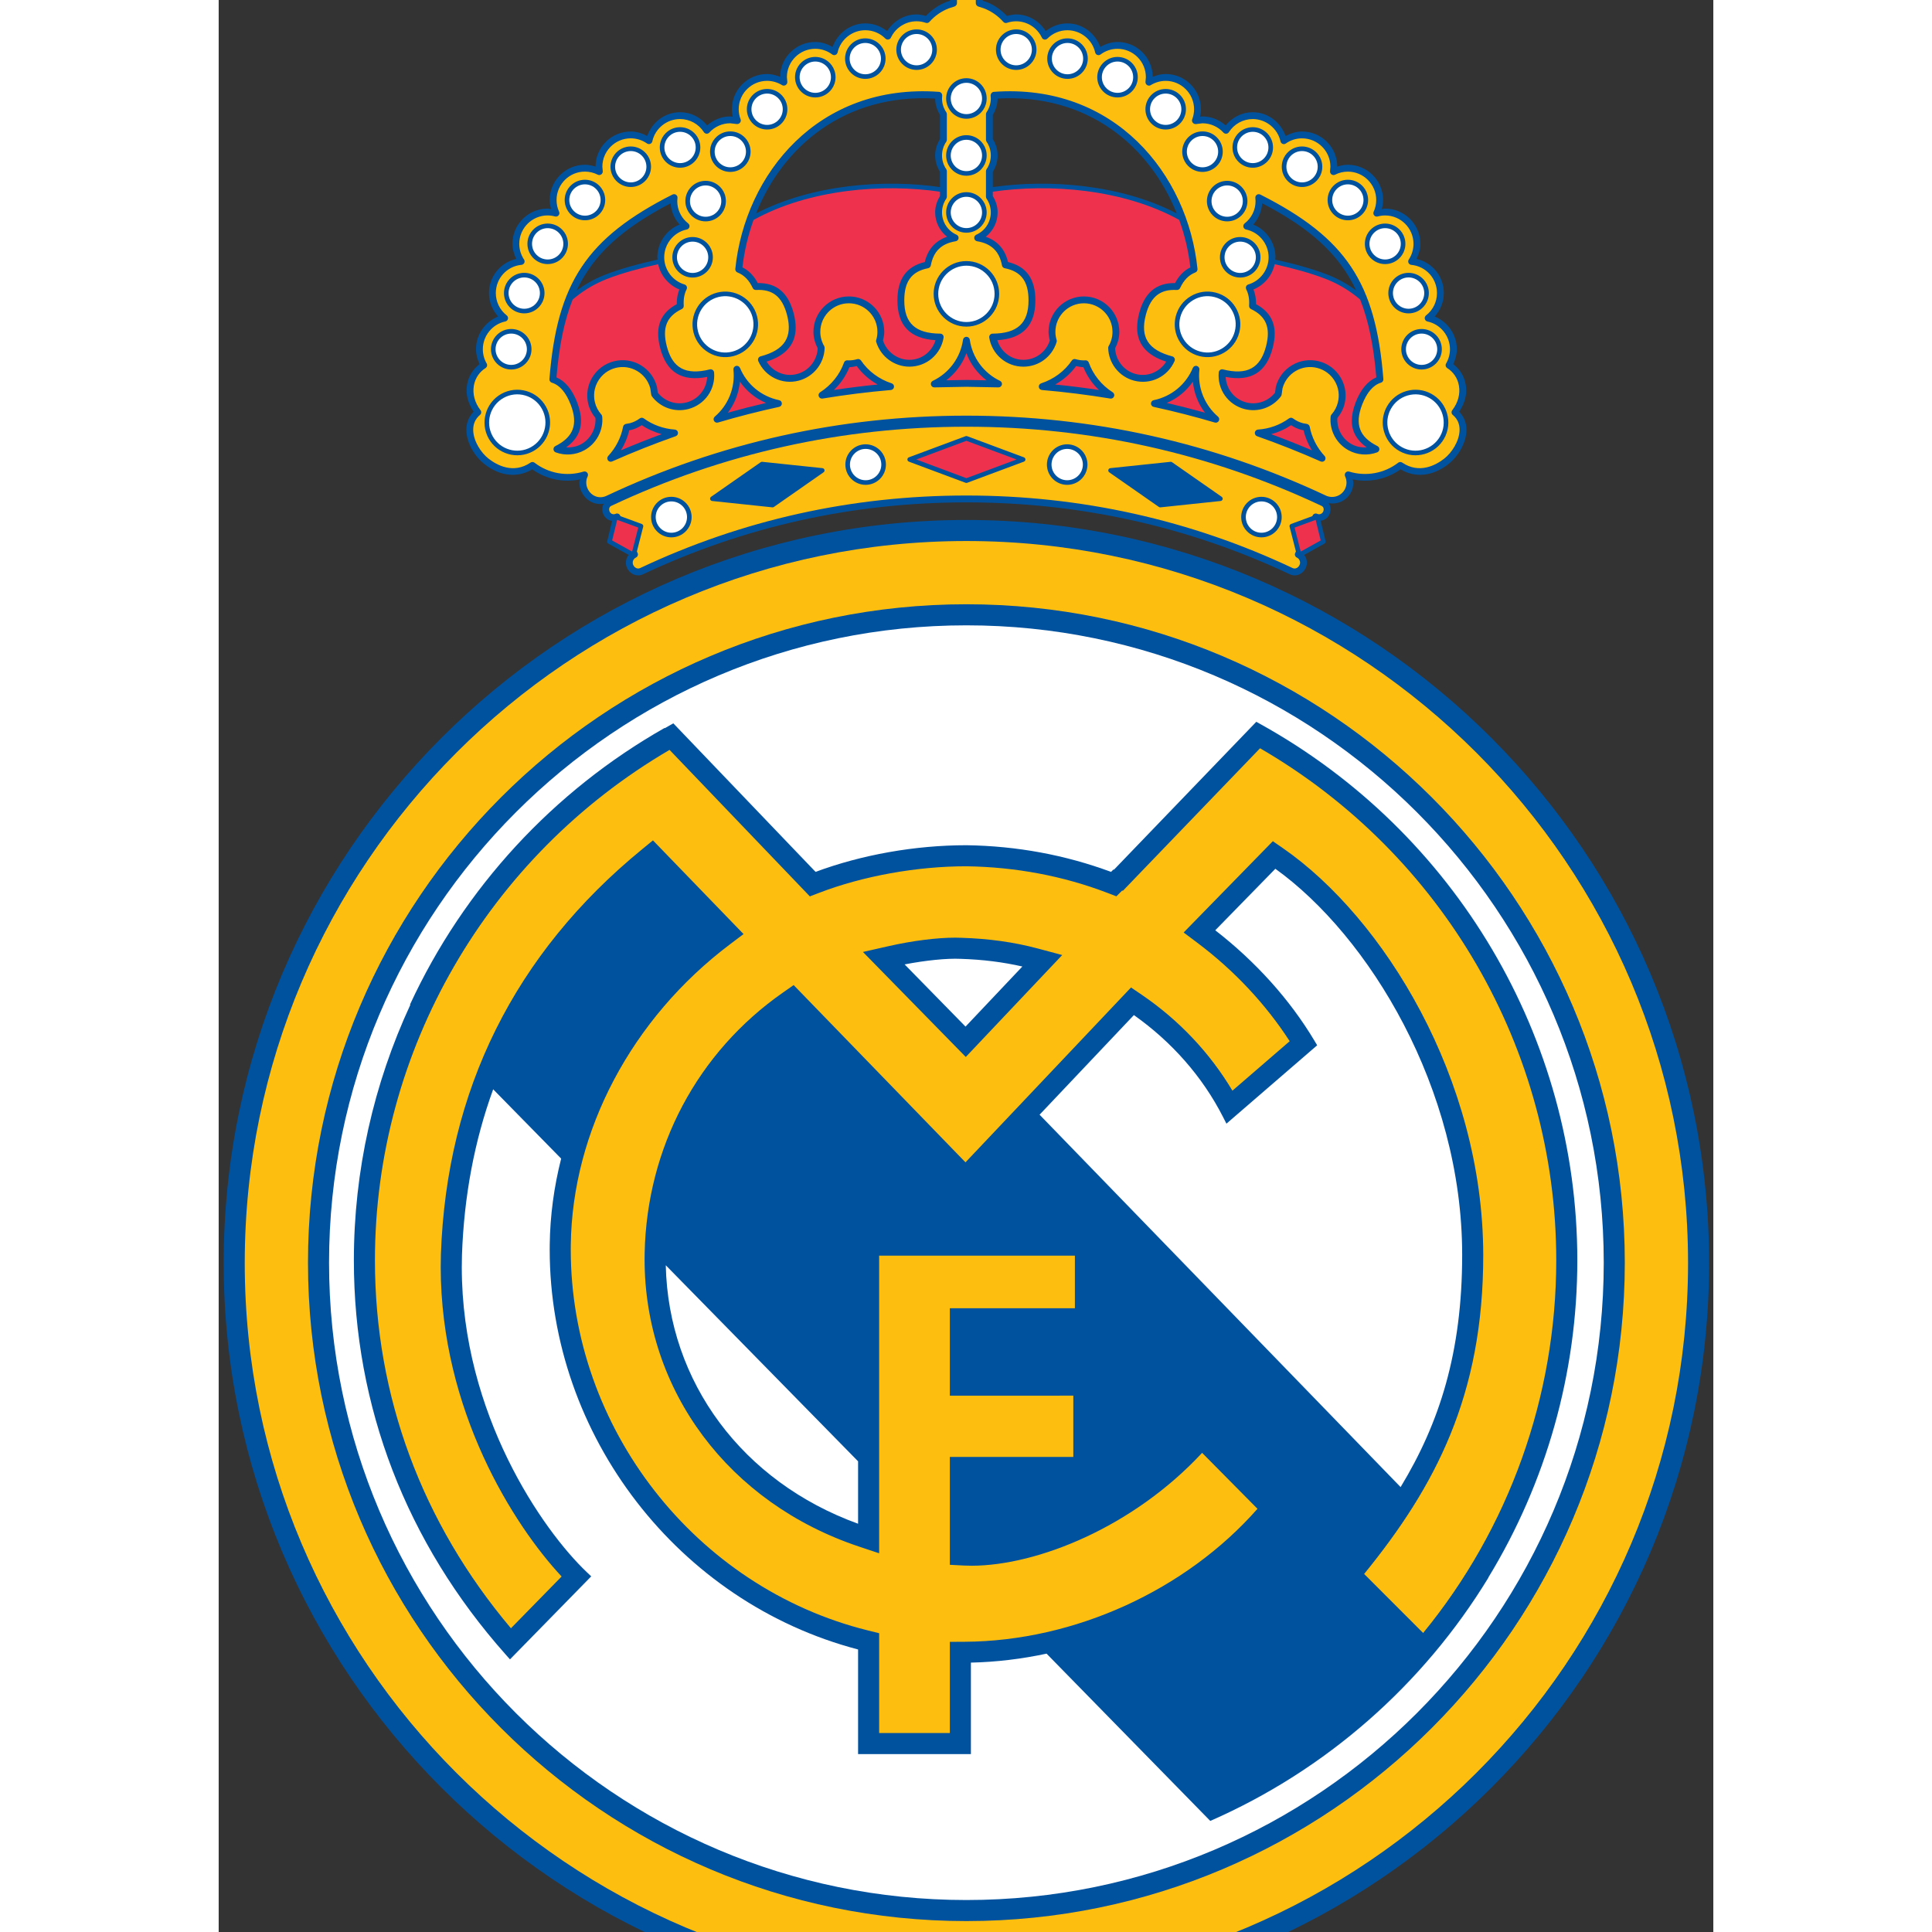 <?xml version="1.0" encoding="UTF-8" standalone="no"?>
<!-- Generator: Adobe Illustrator 15.0.2, SVG Export Plug-In . SVG Version: 6.00 Build 0)  -->

<svg
   xmlns:dc="http://purl.org/dc/elements/1.1/"
   xmlns:cc="http://creativecommons.org/ns#"
   xmlns:rdf="http://www.w3.org/1999/02/22-rdf-syntax-ns#"
   xmlns:svg="http://www.w3.org/2000/svg"
   xmlns="http://www.w3.org/2000/svg"
   xmlns:sodipodi="http://sodipodi.sourceforge.net/DTD/sodipodi-0.dtd"
   xmlns:inkscape="http://www.inkscape.org/namespaces/inkscape"
   version="1.1"
   id="Capa_1"
   x="0px"
   y="0px"
   width="40"
   height="40"
   viewBox="0 0 407.534 526.786"
   enable-background="new 0 0 612 792"
   xml:space="preserve"
   inkscape:version="0.48.4 r9939"
   sodipodi:docname="real_madrid_cf.svg"><rect x="0" y="0" width="407.534" height="526.786" fill="#333333" stroke="none"/><defs
   id="defs127" /><sodipodi:namedview
   pagecolor="#ffffff"
   bordercolor="#666666"
   borderopacity="1"
   objecttolerance="10"
   gridtolerance="10"
   guidetolerance="10"
   inkscape:pageopacity="0"
   inkscape:pageshadow="2"
   inkscape:window-width="1920"
   inkscape:window-height="1018"
   id="namedview125"
   showgrid="false"
   fit-margin-top="0"
   fit-margin-left="0"
   fit-margin-right="0"
   fit-margin-bottom="0"
   inkscape:zoom="12.528873"
   inkscape:cx="71.434998"
   inkscape:cy="167.00336"
   inkscape:window-x="-8"
   inkscape:window-y="-8"
   inkscape:window-maximized="1"
   inkscape:current-layer="Capa_1" />
<path
   d="m 338.236,112.26 c 1.195,-1.803 1.917,-3.772 1.917,-5.778 0,-0.564 -0.05,-1.128 -0.149,-1.689 -0.398,-2.248 -1.615,-4.156 -3.393,-5.512 0.602,-1.272 0.985,-2.641 0.985,-4.059 0,-3.958 -2.464,-7.482 -6.047,-8.917 1.584,-1.75 2.502,-3.987 2.502,-6.391 0,-4.542 -3.124,-8.327 -7.432,-9.319 0.616,-1.291 1.034,-2.665 1.034,-4.112 0,-5.297 -4.31,-9.606 -9.605,-9.606 -0.306,0 -0.613,0.094 -0.921,0.125 0.218,-0.805 0.365,-1.625 0.365,-2.468 0,-5.298 -4.31,-9.608 -9.604,-9.608 -0.989,0 -1.954,0.208 -2.892,0.508 -0.016,-5.286 -4.317,-9.581 -9.607,-9.581 -1.595,0 -3.097,0.489 -4.48,1.236 -1.342,-3.788 -4.869,-6.492 -8.949,-6.492 -2.912,0 -5.573,1.361 -7.395,3.597 -1.74,-1.54 -3.968,-2.448 -6.313,-2.448 0,0 -0.385,0.044 -0.672,0.079 0.147,-0.668 0.242,-1.346 0.242,-2.039 0,-5.299 -4.311,-9.609 -9.609,-9.609 -1.223,0 -2.403,0.318 -3.538,0.775 -0.026,-2.53 -1.014,-4.906 -2.804,-6.698 -1.814,-1.815 -4.228,-2.814 -6.795,-2.814 -1.681,0 -3.26,0.542 -4.71,1.375 -1.347,-3.757 -4.861,-6.439 -8.928,-6.439 -2.193,0 -4.246,0.767 -5.938,2.109 -1.743,-2.761 -4.742,-4.551 -8.049,-4.551 -0.853,0 -1.69,0.195 -2.521,0.423 -1.576,-1.67 -3.494,-3.022 -5.651,-3.847 0,0 -0.507,-0.162 -0.965,-0.309 0,-0.923 0,-3.783 0,-4.997 1.374,0 5.609,0 5.609,0 0.517,0 0.936,-0.418 0.936,-0.935 v -6.65 c 0,-0.516 -0.419,-0.935 -0.936,-0.935 0,0 -4.235,0 -5.609,0 0,-1.324 0,-4.956 0,-4.956 0,-0.516 -0.418,-0.935 -0.936,-0.935 h -7.006 c -0.517,0 -0.935,0.419 -0.935,0.935 0,0 0,3.632 0,4.956 -1.374,0 -5.602,0 -5.602,0 -0.517,0 -0.935,0.418 -0.935,0.935 v 6.65 c 0,0.517 0.418,0.935 0.935,0.935 0,0 4.229,0 5.602,0 0,1.214 0,4.074 0,4.997 -0.47,0.151 -0.963,0.309 -0.963,0.309 -2.156,0.824 -4.074,2.175 -5.654,3.847 -0.83,-0.229 -1.668,-0.424 -2.52,-0.424 -3.308,0 -6.307,1.79 -8.049,4.551 -1.691,-1.343 -3.747,-2.109 -5.938,-2.109 -4.065,0 -7.58,2.682 -8.928,6.438 -1.446,-0.832 -3.023,-1.374 -4.71,-1.374 -5.264,0 -9.543,4.259 -9.597,9.512 -1.138,-0.457 -2.319,-0.775 -3.539,-0.775 -5.299,0 -9.61,4.311 -9.61,9.609 0,0.689 0.097,1.368 0.246,2.039 -0.291,-0.034 -0.677,-0.079 -0.677,-0.079 -2.34,0 -4.567,0.908 -6.312,2.447 -1.815,-2.236 -4.472,-3.597 -7.387,-3.597 -4.094,0 -7.618,2.705 -8.947,6.493 -1.394,-0.748 -2.899,-1.237 -4.492,-1.237 -5.287,0 -9.586,4.294 -9.603,9.579 -0.938,-0.3 -1.896,-0.506 -2.886,-0.506 -5.298,0 -9.608,4.311 -9.608,9.608 0,0.845 0.145,1.664 0.36,2.468 -0.308,-0.03 -0.615,-0.125 -0.92,-0.125 -5.297,0 -9.606,4.309 -9.606,9.606 0,1.45 0.418,2.824 1.039,4.112 -4.309,0.993 -7.432,4.777 -7.432,9.318 0,2.403 0.917,4.64 2.499,6.391 -3.58,1.437 -6.042,4.96 -6.042,8.917 0,1.417 0.379,2.786 0.975,4.058 -1.776,1.357 -2.991,3.268 -3.389,5.517 -0.099,0.56 -0.148,1.123 -0.148,1.686 0,2.006 0.721,3.975 1.916,5.778 -1.277,1.32 -1.982,2.985 -1.982,4.906 0,0.048 0,0.096 0.001,0.145 0.065,3.753 2.579,7.405 4.888,9.209 4.331,3.384 9.048,3.848 13.077,1.453 3.792,2.709 8.524,3.689 13.055,2.742 -0.045,0.289 -0.194,0.563 -0.194,0.854 0,0.847 0.187,1.695 0.561,2.487 0.675,1.447 1.846,2.536 3.293,3.062 0.904,0.328 1.859,0.386 2.794,0.23 -0.095,0.157 -0.175,0.324 -0.238,0.5 -0.278,0.771 -0.222,1.669 0.153,2.464 0.35,0.745 0.969,1.311 1.742,1.59 0.206,0.075 0.415,0.104 0.626,0.121 l -1.348,5.506 c -0.067,0.275 0.058,0.561 0.305,0.699 l 5.53,3.078 c -0.475,0.601 -0.747,1.344 -0.747,2.114 0,0.478 0.1,0.962 0.312,1.423 0.839,1.769 2.721,2.511 4.382,1.737 27.567,-13.008 57.224,-19.602 88.15,-19.602 30.928,0 60.586,6.594 88.152,19.6 1.672,0.78 3.552,0.036 4.377,-1.73 0.217,-0.464 0.32,-0.953 0.32,-1.435 0,-0.768 -0.271,-1.507 -0.749,-2.107 l 5.525,-3.079 c 0.246,-0.137 0.371,-0.423 0.305,-0.697 l -1.349,-5.535 c 1,-0.121 1.917,-0.701 2.379,-1.684 0.215,-0.458 0.324,-0.951 0.324,-1.434 0,-0.353 -0.059,-0.7 -0.176,-1.024 -0.086,-0.237 -0.211,-0.451 -0.352,-0.653 2.505,0.425 5.073,-0.738 6.206,-3.146 0.369,-0.787 0.554,-1.63 0.554,-2.473 0,-0.296 -0.15,-0.573 -0.197,-0.867 4.531,0.947 9.268,-0.033 13.063,-2.741 4.025,2.393 8.741,1.929 13.074,-1.452 2.308,-1.804 4.82,-5.455 4.885,-9.208 10e-4,-0.048 10e-4,-0.096 10e-4,-0.144 0.002,-1.921 -0.703,-3.586 -1.981,-4.907 z m -218.623,-42.108 c 0,0.216 0.035,0.424 0.05,0.637 -4.672,1.038 -9.998,2.431 -14.328,4.132 -3.084,1.214 -5.646,2.735 -7.733,4.271 4.688,-9.978 12.627,-16.999 25.632,-23.765 0.135,2.178 0.986,4.196 2.438,5.798 -3.59,1.433 -6.059,4.959 -6.059,8.927 z m 77.064,-32.228 c -0.836,1.35 -1.319,2.873 -1.319,4.462 0,1.591 0.483,3.116 1.319,4.467 0,0.207 0,2.36 0,4.157 -15.288,-2.203 -34.877,-0.735 -50.156,7.19 7.303,-18.274 24.222,-32.74 48.841,-31.323 0.005,1.581 0.484,3.095 1.315,4.437 0,0.35 0,6.261 0,6.61 z m 14.4,13.086 c 0,-1.797 0,-3.95 0,-4.157 0.833,-1.346 1.317,-2.87 1.317,-4.467 0,-1.596 -0.484,-3.118 -1.317,-4.462 0,-0.35 0,-6.26 0,-6.61 0.828,-1.336 1.308,-2.849 1.313,-4.437 24.619,-1.416 41.537,13.049 48.84,31.323 -15.279,-7.925 -34.867,-9.393 -50.153,-7.19 z m 91.339,23.911 c -4.337,-1.703 -9.656,-3.095 -14.321,-4.132 0.014,-0.213 0.05,-0.421 0.05,-0.637 0,-3.966 -2.471,-7.493 -6.062,-8.926 1.451,-1.602 2.301,-3.62 2.437,-5.801 13.004,6.767 20.942,13.787 25.629,23.766 -2.087,-1.536 -4.65,-3.056 -7.733,-4.27 z"
   id="path3"
   inkscape:connector-curvature="0"
   style="fill:#00529f" />
<path
   d="m 313.01,121.983 c -1.408,0.08 -2.814,-0.169 -4.067,-0.86 -2.443,-1.346 -3.933,-3.898 -3.933,-6.643 0,-0.175 0.015,-0.352 0.026,-0.528 0.896,-1.086 1.563,-2.312 1.918,-3.688 0.208,-0.804 0.312,-1.618 0.312,-2.427 0,-1.699 -0.455,-3.374 -1.342,-4.877 -1.313,-2.225 -3.415,-3.804 -5.92,-4.447 -5.146,-1.327 -10.418,1.788 -11.755,6.944 -0.002,0.009 -0.148,1.04 -0.229,1.616 -1.868,2.354 -4.91,3.406 -7.831,2.656 -3.258,-0.839 -5.462,-3.682 -5.624,-6.957 6.893,1.341 11.112,-1.236 12.829,-7.928 0.358,-1.392 0.537,-2.679 0.537,-3.863 0,-3.609 -1.729,-6.245 -5.096,-8.054 0.002,-0.109 0.011,-0.222 0.011,-0.33 0,-1.356 -0.273,-2.559 -0.693,-3.668 2.95,-1.226 5.123,-3.815 5.771,-6.891 4.592,1.023 9.797,2.39 14.033,4.053 3.937,1.549 7.004,3.638 9.274,5.58 2.351,5.904 3.714,12.818 4.411,21.231 -2.36,1.016 -4.274,3.271 -5.648,6.855 -0.687,1.81 -1.031,3.468 -1.031,4.981 0,2.964 1.387,5.346 4.047,7.245 z"
   id="path5"
   inkscape:connector-curvature="0"
   style="fill:#ee324e" />
<path
   d="m 258.349,98.605 c -1.727,2.784 -5.001,4.222 -8.259,3.383 -3.229,-0.829 -5.527,-3.718 -5.662,-7.044 0.726,-1.374 1.146,-2.896 1.146,-4.461 0,-5.323 -4.329,-9.654 -9.65,-9.654 -5.324,0 -9.655,4.331 -9.655,9.654 0,0.801 0.154,1.582 0.354,2.349 -1.019,3.158 -3.888,5.281 -7.211,5.281 -3.362,0 -6.144,-2.227 -7.114,-5.354 6.951,-0.438 10.385,-3.972 10.385,-10.854 0,-5.855 -2.459,-9.266 -7.455,-10.455 -0.826,-3.489 -2.877,-5.78 -6.07,-6.894 1.999,-1.592 3.238,-4.002 3.238,-6.63 0,-1.6 -0.484,-3.121 -1.317,-4.462 0,-0.09 0,-0.553 0,-1.191 15.51,-2.273 35.576,-0.728 50.825,7.688 1.513,4.186 2.538,8.544 3.036,12.941 -1.727,0.859 -3.127,2.292 -4.177,4.284 -5.128,-0.085 -8.34,2.63 -9.799,8.294 -0.356,1.387 -0.536,2.671 -0.536,3.855 -0.001,4.521 2.642,7.564 7.921,9.27 z"
   id="path7"
   inkscape:connector-curvature="0"
   style="fill:#ee324e" />
<path
   d="m 198.595,64.556 c -3.193,1.113 -5.244,3.406 -6.07,6.894 -4.998,1.189 -7.457,4.6 -7.457,10.455 0,6.882 3.434,10.415 10.392,10.854 -0.977,3.127 -3.76,5.354 -7.122,5.354 -3.274,0 -6.204,-2.171 -7.202,-5.281 0.196,-0.772 0.346,-1.556 0.346,-2.349 0,-2.58 -1.004,-5.004 -2.827,-6.827 -1.823,-1.824 -4.247,-2.828 -6.827,-2.828 -5.325,0 -9.656,4.331 -9.656,9.654 0,1.547 0.424,3.071 1.153,4.461 -0.132,3.326 -2.432,6.214 -5.665,7.044 -3.258,0.84 -6.532,-0.599 -8.255,-3.383 5.28,-1.706 7.922,-4.749 7.922,-9.271 0,-1.184 -0.179,-2.468 -0.535,-3.854 -1.461,-5.664 -4.672,-8.379 -9.8,-8.294 -1.044,-1.99 -2.447,-3.422 -4.181,-4.285 0.499,-4.396 1.524,-8.754 3.036,-12.939 15.25,-8.417 35.317,-9.961 50.829,-7.688 0,0.638 0,1.101 0,1.191 -0.836,1.347 -1.319,2.869 -1.319,4.462 0.001,2.628 1.239,5.037 3.238,6.63 z"
   id="path9"
   inkscape:connector-curvature="0"
   style="fill:#ee324e" />
<path
   d="m 124.919,82.927 c -3.365,1.807 -5.091,4.441 -5.091,8.051 0,1.186 0.18,2.474 0.538,3.866 1.714,6.695 5.933,9.272 12.823,7.928 -0.155,3.274 -2.361,6.117 -5.628,6.957 -2.919,0.75 -5.965,-0.303 -7.827,-2.656 -0.072,-0.503 -0.229,-1.604 -0.229,-1.604 -1.333,-5.168 -6.606,-8.284 -11.758,-6.956 -2.499,0.642 -4.598,2.219 -5.911,4.441 -0.889,1.505 -1.344,3.185 -1.344,4.887 0,0.807 0.102,1.62 0.309,2.421 0.351,1.373 1.019,2.599 1.918,3.689 0.012,0.173 0.025,0.346 0.025,0.518 0,2.751 -1.488,5.308 -3.929,6.652 -1.254,0.69 -2.662,0.939 -4.067,0.861 2.658,-1.898 4.044,-4.28 4.044,-7.241 0,-1.514 -0.345,-3.172 -1.033,-4.982 -1.364,-3.584 -3.28,-5.84 -5.652,-6.858 0.697,-8.411 2.061,-15.324 4.411,-21.227 2.271,-1.943 5.337,-4.034 9.276,-5.584 4.229,-1.661 9.44,-3.029 14.038,-4.053 0.648,3.076 2.819,5.666 5.769,6.892 -0.421,1.115 -0.693,2.319 -0.693,3.669 0,0.108 0.009,0.22 0.011,0.329 z"
   id="path11"
   inkscape:connector-curvature="0"
   style="fill:#ee324e" />
<path
   d="m 286.98,118.383 c 1.935,-0.513 3.761,-1.331 5.415,-2.449 0.87,0.564 1.798,1.018 2.807,1.275 0.002,0 0.306,0.055 0.611,0.111 0.438,1.915 1.214,3.766 2.268,5.466 -3.671,-1.563 -7.376,-3.032 -11.101,-4.403 z"
   id="path13"
   inkscape:connector-curvature="0"
   style="fill:#ee324e" />
<path
   d="m 203.876,103.595 c 0,0 -2.912,0.054 -5.49,0.102 2.504,-1.907 4.4,-4.446 5.49,-7.387 1.091,2.94 2.986,5.479 5.491,7.387 -2.578,-0.049 -5.491,-0.102 -5.491,-0.102 z"
   id="path15"
   inkscape:connector-curvature="0"
   style="fill:#ee324e" />
<path
   d="m 109.675,122.785 c 1.056,-1.7 1.831,-3.552 2.264,-5.465 0.308,-0.056 0.615,-0.112 0.615,-0.112 1.003,-0.256 1.934,-0.71 2.809,-1.275 1.635,1.104 3.478,1.927 5.421,2.445 -3.736,1.376 -7.442,2.846 -11.109,4.407 z"
   id="path17"
   inkscape:connector-curvature="0"
   style="fill:#ee324e" />
<path
   d="m 138.828,112.532 c 1.896,-2.455 2.988,-5.394 3.301,-8.473 1.775,2.576 4.227,4.573 7.109,5.809 -3.513,0.814 -6.985,1.704 -10.41,2.664 z"
   id="path19"
   inkscape:connector-curvature="0"
   style="fill:#ee324e" />
<path
   d="m 167.751,106.334 c 1.85,-1.764 3.294,-3.888 4.232,-6.225 0.674,-0.011 1.333,-0.144 1.989,-0.292 1.497,2.054 3.445,3.767 5.699,5.025 -3.976,0.398 -7.953,0.895 -11.92,1.492 z"
   id="path21"
   inkscape:connector-curvature="0"
   style="fill:#ee324e" />
<path
   d="m 228.08,104.842 c 2.253,-1.257 4.204,-2.97 5.707,-5.025 0.65,0.148 1.306,0.281 1.981,0.292 0.941,2.339 2.386,4.463 4.234,6.225 -3.965,-0.596 -7.943,-1.094 -11.922,-1.492 z"
   id="path23"
   inkscape:connector-curvature="0"
   style="fill:#ee324e" />
<path
   d="m 258.516,109.867 c 2.884,-1.236 5.335,-3.233 7.108,-5.809 0.315,3.079 1.409,6.018 3.305,8.474 -3.425,-0.96 -6.899,-1.85 -10.413,-2.665 z"
   id="path25"
   inkscape:connector-curvature="0"
   style="fill:#ee324e" />
<path
   d="m 186.024,13.538 c 0,-2.354 1.918,-4.27 4.276,-4.27 2.354,0 4.271,1.915 4.271,4.27 0,2.355 -1.916,4.271 -4.271,4.271 -2.357,0 -4.276,-1.916 -4.276,-4.271 z"
   id="path27"
   inkscape:connector-curvature="0"
   style="fill:#ffffff" />
<path
   d="m 199.605,26.851 c 0,-2.356 1.916,-4.272 4.271,-4.272 2.355,0 4.271,1.917 4.271,4.272 0,2.354 -1.916,4.269 -4.271,4.269 -2.355,0 -4.271,-1.915 -4.271,-4.269 z"
   id="path29"
   inkscape:connector-curvature="0"
   style="fill:#ffffff" />
<path
   d="m 199.605,42.386 c 0,-2.355 1.916,-4.271 4.271,-4.271 2.355,0 4.271,1.917 4.271,4.271 0,2.357 -1.916,4.274 -4.271,4.274 -2.355,0 -4.271,-1.917 -4.271,-4.274 z"
   id="path31"
   inkscape:connector-curvature="0"
   style="fill:#ffffff" />
<path
   d="m 199.605,57.925 c 0,-2.354 1.916,-4.269 4.271,-4.269 2.355,0 4.271,1.915 4.271,4.269 0,2.354 -1.916,4.269 -4.271,4.269 -2.355,0 -4.271,-1.915 -4.271,-4.269 z"
   id="path33"
   inkscape:connector-curvature="0"
   style="fill:#ffffff" />
<path
   d="m 172.046,15.983 c 0,-1.141 0.444,-2.213 1.251,-3.019 0.807,-0.806 1.877,-1.25 3.016,-1.25 2.354,0 4.27,1.915 4.27,4.269 0,2.353 -1.915,4.268 -4.27,4.268 -2.353,0 -4.267,-1.915 -4.267,-4.268 z"
   id="path35"
   inkscape:connector-curvature="0"
   style="fill:#ffffff" />
<path
   d="m 158.404,21.048 c 0,-2.355 1.916,-4.271 4.271,-4.271 2.354,0 4.269,1.917 4.269,4.271 0,2.353 -1.915,4.268 -4.269,4.268 -2.355,-0.001 -4.271,-1.915 -4.271,-4.268 z"
   id="path37"
   inkscape:connector-curvature="0"
   style="fill:#ffffff" />
<path
   d="m 145.266,29.786 c 0,-2.355 1.917,-4.271 4.273,-4.271 1.138,0 2.209,0.445 3.015,1.251 0.807,0.807 1.25,1.879 1.25,3.02 0,2.355 -1.914,4.271 -4.266,4.271 -2.355,0 -4.272,-1.916 -4.272,-4.271 z"
   id="path39"
   inkscape:connector-curvature="0"
   style="fill:#ffffff" />
<path
   d="m 135.234,41.354 c 0,-2.355 1.914,-4.272 4.265,-4.272 2.355,0 4.272,1.917 4.272,4.272 0,2.352 -1.917,4.265 -4.272,4.265 -2.352,0 -4.265,-1.914 -4.265,-4.265 z"
   id="path41"
   inkscape:connector-curvature="0"
   style="fill:#ffffff" />
<path
   d="m 121.527,40.202 c 0,-2.352 1.917,-4.265 4.274,-4.265 1.139,0 2.21,0.444 3.016,1.25 0.806,0.805 1.25,1.876 1.25,3.016 0,2.357 -1.914,4.275 -4.266,4.275 -2.357,-0.001 -4.274,-1.919 -4.274,-4.276 z"
   id="path43"
   inkscape:connector-curvature="0"
   style="fill:#ffffff" />
<path
   d="m 108.088,45.462 c 0,-2.355 1.917,-4.272 4.274,-4.272 2.352,0 4.265,1.917 4.265,4.272 0,2.354 -1.914,4.271 -4.265,4.271 -2.357,-10e-4 -4.274,-1.917 -4.274,-4.271 z"
   id="path45"
   inkscape:connector-curvature="0"
   style="fill:#ffffff" />
<path
   d="m 95.597,54.534 c 0,-2.354 1.917,-4.27 4.275,-4.27 2.351,0 4.265,1.916 4.265,4.27 0,2.355 -1.914,4.272 -4.265,4.272 -2.357,0 -4.275,-1.917 -4.275,-4.272 z"
   id="path47"
   inkscape:connector-curvature="0"
   style="fill:#ffffff" />
<path
   d="m 85.439,66.483 c 0,-2.356 1.914,-4.273 4.265,-4.273 2.356,0 4.274,1.917 4.274,4.273 0,2.354 -1.918,4.27 -4.274,4.27 -2.352,-0.001 -4.265,-1.916 -4.265,-4.27 z"
   id="path49"
   inkscape:connector-curvature="0"
   style="fill:#ffffff" />
<path
   d="m 79.041,79.913 c 0,-2.352 1.917,-4.266 4.274,-4.266 2.355,0 4.271,1.914 4.271,4.266 0,2.357 -1.917,4.276 -4.271,4.276 -2.357,0 -4.274,-1.918 -4.274,-4.276 z"
   id="path51"
   inkscape:connector-curvature="0"
   style="fill:#ffffff" />
<path
   d="m 75.496,95.222 c 0,-2.352 1.917,-4.265 4.271,-4.265 2.354,0 4.269,1.913 4.269,4.265 0,2.355 -1.915,4.272 -4.269,4.272 -2.355,0 -4.271,-1.917 -4.271,-4.272 z"
   id="path53"
   inkscape:connector-curvature="0"
   style="fill:#ffffff" />
<path
   d="m 128.505,54.835 c 0,-1.14 0.445,-2.213 1.253,-3.021 0.808,-0.807 1.879,-1.252 3.017,-1.252 2.354,0 4.269,1.917 4.269,4.273 0,2.354 -1.915,4.27 -4.269,4.27 -2.354,-10e-4 -4.27,-1.916 -4.27,-4.27 z"
   id="path55"
   inkscape:connector-curvature="0"
   style="fill:#ffffff" />
<path
   d="m 124.954,70.152 c 0,-2.354 1.914,-4.269 4.265,-4.269 2.355,0 4.271,1.916 4.271,4.269 0,2.354 -1.917,4.27 -4.271,4.27 -2.352,0 -4.265,-1.915 -4.265,-4.27 z"
   id="path57"
   inkscape:connector-curvature="0"
   style="fill:#ffffff" />
<path
   d="m 196.197,80.123 c 0,-4.235 3.444,-7.681 7.679,-7.681 4.235,0 7.681,3.446 7.681,7.681 0,4.235 -3.445,7.682 -7.681,7.682 -4.234,0 -7.679,-3.447 -7.679,-7.682 z"
   id="path59"
   inkscape:connector-curvature="0"
   style="fill:#ffffff" />
<path
   d="m 134.226,95.054 c -1.768,-1.043 -3.023,-2.714 -3.535,-4.704 -1.052,-4.103 1.429,-8.298 5.531,-9.351 4.101,-1.055 8.297,1.425 9.354,5.529 l 0,0 c 1.056,4.097 -1.423,8.291 -5.525,9.349 -1.99,0.512 -4.058,0.22 -5.825,-0.823 z"
   id="path61"
   inkscape:connector-curvature="0"
   style="fill:#ffffff" />
<path
   d="m 74.685,118.911 c -2.038,-3.709 -0.682,-8.391 3.027,-10.434 1.8,-0.991 3.879,-1.22 5.852,-0.647 1.969,0.573 3.598,1.878 4.584,3.674 0,10e-4 0,10e-4 0,10e-4 2.042,3.707 0.685,8.386 -3.024,10.431 -3.708,2.041 -8.391,0.684 -10.439,-3.025 z"
   id="path63"
   inkscape:connector-curvature="0"
   style="fill:#ffffff" />
<path
   d="m 213.19,13.538 c 0,-1.141 0.444,-2.214 1.249,-3.021 0.805,-0.805 1.874,-1.249 3.013,-1.249 2.357,0 4.275,1.915 4.275,4.27 0,2.355 -1.918,4.271 -4.275,4.271 -2.351,0 -4.262,-1.916 -4.262,-4.271 z"
   id="path65"
   inkscape:connector-curvature="0"
   style="fill:#ffffff" />
<path
   d="m 227.176,15.983 c 0,-2.354 1.911,-4.269 4.263,-4.269 2.355,0 4.273,1.915 4.273,4.269 0,2.353 -1.918,4.268 -4.273,4.268 -2.352,0 -4.263,-1.915 -4.263,-4.268 z"
   id="path67"
   inkscape:connector-curvature="0"
   style="fill:#ffffff" />
<path
   d="m 240.809,21.048 c 0,-2.355 1.915,-4.271 4.268,-4.271 2.356,0 4.273,1.917 4.273,4.271 0,2.353 -1.917,4.268 -4.273,4.268 -2.353,-0.001 -4.268,-1.915 -4.268,-4.268 z"
   id="path69"
   inkscape:connector-curvature="0"
   style="fill:#ffffff" />
<path
   d="m 253.946,29.786 c 0,-2.355 1.915,-4.271 4.268,-4.271 2.356,0 4.272,1.917 4.272,4.271 0,2.355 -1.916,4.271 -4.272,4.271 -2.353,0 -4.268,-1.916 -4.268,-4.271 z"
   id="path71"
   inkscape:connector-curvature="0"
   style="fill:#ffffff" />
<path
   d="m 263.982,41.354 c 0,-2.355 1.915,-4.272 4.271,-4.272 1.14,0 2.21,0.444 3.017,1.25 0.806,0.806 1.251,1.88 1.251,3.022 0,2.352 -1.915,4.265 -4.268,4.265 -2.356,0 -4.271,-1.914 -4.271,-4.265 z"
   id="path73"
   inkscape:connector-curvature="0"
   style="fill:#ffffff" />
<path
   d="m 277.685,40.202 c 0,-2.352 1.918,-4.265 4.274,-4.265 2.353,0 4.268,1.914 4.268,4.265 0,2.357 -1.915,4.275 -4.268,4.275 -2.356,0 -4.274,-1.918 -4.274,-4.275 z"
   id="path75"
   inkscape:connector-curvature="0"
   style="fill:#ffffff" />
<path
   d="m 291.124,45.462 c 0,-2.355 1.913,-4.272 4.265,-4.272 2.357,0 4.275,1.917 4.275,4.272 0,2.354 -1.918,4.271 -4.275,4.271 -2.352,-10e-4 -4.265,-1.917 -4.265,-4.271 z"
   id="path77"
   inkscape:connector-curvature="0"
   style="fill:#ffffff" />
<path
   d="m 303.614,54.534 c 0,-2.354 1.917,-4.27 4.273,-4.27 2.353,0 4.266,1.916 4.266,4.27 0,2.355 -1.913,4.272 -4.266,4.272 -2.356,0 -4.273,-1.917 -4.273,-4.272 z"
   id="path79"
   inkscape:connector-curvature="0"
   style="fill:#ffffff" />
<path
   d="m 313.776,66.483 c 0,-2.356 1.917,-4.273 4.272,-4.273 2.354,0 4.271,1.917 4.271,4.273 0,2.354 -1.917,4.27 -4.271,4.27 -2.355,-0.001 -4.272,-1.916 -4.272,-4.27 z"
   id="path81"
   inkscape:connector-curvature="0"
   style="fill:#ffffff" />
<path
   d="m 320.175,79.913 c 0,-2.352 1.914,-4.266 4.268,-4.266 2.354,0 4.271,1.914 4.271,4.266 0,2.357 -1.916,4.276 -4.271,4.276 -2.354,0 -4.268,-1.918 -4.268,-4.276 z"
   id="path83"
   inkscape:connector-curvature="0"
   style="fill:#ffffff" />
<path
   d="m 323.716,95.222 c 0,-2.352 1.918,-4.265 4.275,-4.265 2.352,0 4.264,1.913 4.264,4.265 0,2.355 -1.912,4.272 -4.264,4.272 -2.357,0 -4.275,-1.917 -4.275,-4.272 z"
   id="path85"
   inkscape:connector-curvature="0"
   style="fill:#ffffff" />
<path
   d="m 270.707,54.835 c 0,-2.356 1.916,-4.273 4.271,-4.273 2.355,0 4.269,1.917 4.269,4.273 0,2.354 -1.914,4.27 -4.269,4.27 -2.355,0 -4.271,-1.916 -4.271,-4.27 z"
   id="path87"
   inkscape:connector-curvature="0"
   style="fill:#ffffff" />
<path
   d="m 274.259,70.152 c 0,-2.354 1.916,-4.269 4.273,-4.269 2.354,0 4.271,1.916 4.271,4.269 0,2.354 -1.916,4.27 -4.271,4.27 -2.357,0 -4.273,-1.915 -4.273,-4.27 z"
   id="path89"
   inkscape:connector-curvature="0"
   style="fill:#ffffff" />
<path
   d="m 267.708,95.877 c -1.989,-0.512 -3.658,-1.766 -4.7,-3.532 -1.042,-1.764 -1.335,-3.831 -0.823,-5.816 v -10e-4 c 0.509,-1.987 1.761,-3.656 3.524,-4.7 1.767,-1.046 3.836,-1.34 5.824,-0.829 1.988,0.511 3.658,1.765 4.701,3.532 1.044,1.766 1.337,3.832 0.825,5.819 -0.513,1.991 -1.766,3.663 -3.532,4.706 -1.765,1.041 -3.831,1.333 -5.819,0.821 z"
   id="path91"
   inkscape:connector-curvature="0"
   style="fill:#ffffff" />
<path
   d="m 322.63,121.937 c -1.801,-0.993 -3.107,-2.627 -3.677,-4.601 -0.567,-1.967 -0.335,-4.037 0.654,-5.829 0,0 0.001,-0.001 0.001,-0.002 0.985,-1.797 2.614,-3.102 4.586,-3.675 1.973,-0.573 4.048,-0.343 5.845,0.647 1.798,0.987 3.103,2.614 3.675,4.582 0.573,1.972 0.345,4.051 -0.646,5.854 -2.043,3.709 -6.727,5.066 -10.438,3.024 z"
   id="path93"
   inkscape:connector-curvature="0"
   style="fill:#ffffff" />
<path
   d="m 172.129,126.672 c 0,-1.139 0.445,-2.212 1.253,-3.019 0.807,-0.807 1.878,-1.252 3.017,-1.252 2.358,0 4.276,1.916 4.276,4.271 0,2.355 -1.918,4.272 -4.276,4.272 -2.354,0 -4.27,-1.916 -4.27,-4.272 z"
   id="path95"
   inkscape:connector-curvature="0"
   style="fill:#ffffff" />
<path
   d="m 119.161,140.988 c 0,-1.141 0.444,-2.214 1.251,-3.021 0.806,-0.806 1.877,-1.25 3.015,-1.25 2.357,0 4.274,1.917 4.274,4.272 0,2.356 -1.917,4.273 -4.274,4.273 -2.353,0 -4.266,-1.917 -4.266,-4.274 z"
   id="path97"
   inkscape:connector-curvature="0"
   style="fill:#ffffff" />
<path
   d="m 203.876,120.191 c 0.382,0.142 11.163,4.16 13.668,5.093 -2.505,0.935 -13.286,4.954 -13.668,5.097 -0.382,-0.143 -11.159,-4.163 -13.664,-5.097 2.505,-0.934 13.282,-4.951 13.664,-5.093 z"
   id="path99"
   inkscape:connector-curvature="0"
   style="fill:#ee324e" />
<path
   d="m 108.655,141.741 c 0.989,0.363 4.931,1.813 5.745,2.112 -0.217,0.848 -1.371,5.363 -1.672,6.542 -1.053,-0.585 -4.8,-2.671 -5.449,-3.032 0.176,-0.72 1.126,-4.602 1.376,-5.622 z"
   id="path101"
   inkscape:connector-curvature="0"
   style="fill:#ee324e" />
<path
   d="m 227.085,126.672 c 0,-2.355 1.914,-4.271 4.266,-4.271 2.358,0 4.279,1.916 4.279,4.271 0,2.355 -1.921,4.272 -4.279,4.272 -2.352,0 -4.266,-1.916 -4.266,-4.272 z"
   id="path103"
   inkscape:connector-curvature="0"
   style="fill:#ffffff" />
<path
   d="m 280.059,140.988 c 0,-2.355 1.913,-4.272 4.266,-4.272 2.352,0 4.266,1.917 4.266,4.272 0,2.356 -1.914,4.273 -4.266,4.273 -2.353,10e-4 -4.266,-1.916 -4.266,-4.273 z"
   id="path105"
   inkscape:connector-curvature="0"
   style="fill:#ffffff" />
<path
   d="m 300.714,137.937 c 0,0 0,-0.001 0,0 -30.396,-14.323 -62.977,-21.586 -96.838,-21.586 -33.862,0 -66.442,7.263 -96.839,21.586 -0.248,0.116 -0.418,0.3 -0.507,0.545 -0.11,0.307 -0.08,0.683 0.086,1.035 0.139,0.295 0.382,0.518 0.685,0.627 0.302,0.109 0.628,0.093 0.92,-0.044 0.225,-0.105 0.483,-0.117 0.717,-0.032 0.234,0.084 0.424,0.259 0.529,0.485 l 0.083,0.18 5.813,2.137 c 0.302,0.111 0.472,0.433 0.392,0.745 l -1.726,6.752 0.194,0.417 c 0.217,0.467 0.016,1.021 -0.45,1.24 -0.757,0.357 -1.085,1.27 -0.737,2.027 0.335,0.7 1.09,1.21 1.894,0.835 27.815,-13.124 57.741,-19.778 88.945,-19.778 31.205,0 61.133,6.654 88.946,19.777 0.809,0.377 1.563,-0.131 1.889,-0.83 0.357,-0.761 0.028,-1.672 -0.733,-2.031 -0.465,-0.217 -0.666,-0.773 -0.448,-1.24 l 0.195,-0.42 -1.727,-6.749 c -0.08,-0.313 0.09,-0.634 0.392,-0.745 l 5.811,-2.135 0.084,-0.182 c 0.104,-0.226 0.295,-0.4 0.528,-0.485 0.233,-0.085 0.491,-0.073 0.717,0.032 0.605,0.285 1.33,0.022 1.614,-0.584 0.163,-0.347 0.193,-0.721 0.082,-1.028 -0.088,-0.248 -0.26,-0.433 -0.511,-0.551 z m -177.288,8.58 c -3.045,0 -5.521,-2.48 -5.521,-5.529 0,-1.477 0.575,-2.865 1.619,-3.91 1.043,-1.044 2.429,-1.618 3.903,-1.618 3.049,0 5.53,2.479 5.53,5.528 0,3.049 -2.481,5.529 -5.531,5.529 z m 41.498,-17.731 -13.529,9.441 c -0.124,0.086 -0.275,0.125 -0.426,0.109 l -16.417,-1.734 c -0.261,-0.027 -0.478,-0.214 -0.543,-0.468 -0.065,-0.254 0.034,-0.522 0.25,-0.672 l 13.537,-9.436 c 0.124,-0.086 0.275,-0.125 0.425,-0.109 l 16.409,1.728 c 0.261,0.027 0.477,0.214 0.542,0.468 0.065,0.254 -0.033,0.524 -0.248,0.673 z m 11.475,3.414 c -3.047,0 -5.525,-2.48 -5.525,-5.528 0,-1.475 0.575,-2.863 1.621,-3.908 1.044,-1.044 2.431,-1.619 3.905,-1.619 3.051,0 5.532,2.479 5.532,5.527 -0.001,3.048 -2.483,5.528 -5.533,5.528 z m 43.163,-6.327 -15.466,5.767 c -0.141,0.052 -0.297,0.053 -0.439,0 l -15.461,-5.767 c -0.246,-0.092 -0.409,-0.326 -0.409,-0.589 0,-0.262 0.163,-0.497 0.409,-0.589 l 15.461,-5.764 c 0.142,-0.053 0.297,-0.052 0.439,0 l 15.466,5.764 c 0.246,0.092 0.408,0.327 0.408,0.589 0,0.263 -0.162,0.497 -0.408,0.589 z m 11.789,6.327 c -3.045,0 -5.521,-2.48 -5.521,-5.528 0,-3.047 2.477,-5.527 5.521,-5.527 3.052,0 5.535,2.479 5.535,5.527 0,3.048 -2.483,5.528 -5.535,5.528 z m 41.847,4.403 -16.407,1.734 c -0.15,0.016 -0.301,-0.022 -0.425,-0.109 l -13.538,-9.441 c -0.214,-0.149 -0.316,-0.418 -0.25,-0.672 0.064,-0.254 0.281,-0.44 0.542,-0.468 l 16.412,-1.728 c 0.149,-0.016 0.3,0.022 0.425,0.109 l 13.534,9.436 c 0.215,0.147 0.314,0.417 0.25,0.672 -0.065,0.253 -0.281,0.44 -0.543,0.467 z m 11.126,9.914 c -3.044,0 -5.521,-2.48 -5.521,-5.529 0,-3.048 2.478,-5.528 5.521,-5.528 3.045,0 5.521,2.479 5.521,5.528 0.001,3.049 -2.476,5.529 -5.521,5.529 z"
   id="path107"
   inkscape:connector-curvature="0"
   style="fill:#febe10" />
<path
   d="m 336.494,113.133 c -0.384,-0.322 -0.446,-0.889 -0.14,-1.286 1.572,-2.047 2.215,-4.436 1.808,-6.727 -0.354,-1.993 -1.484,-3.682 -3.181,-4.753 -0.425,-0.27 -0.562,-0.828 -0.307,-1.263 0.687,-1.173 1.05,-2.515 1.05,-3.882 0,-3.637 -2.581,-6.819 -6.138,-7.567 -0.356,-0.075 -0.637,-0.35 -0.719,-0.704 -0.083,-0.354 0.048,-0.724 0.335,-0.948 1.893,-1.479 2.978,-3.699 2.978,-6.089 0,-4.009 -3.008,-7.317 -6.998,-7.697 -0.326,-0.031 -0.613,-0.231 -0.755,-0.528 -0.142,-0.297 -0.117,-0.646 0.064,-0.919 0.844,-1.273 1.29,-2.756 1.29,-4.287 0,-4.266 -3.47,-7.736 -7.734,-7.736 -0.67,0 -1.354,0.093 -2.031,0.277 -0.351,0.094 -0.724,-0.021 -0.958,-0.298 -0.234,-0.277 -0.287,-0.664 -0.137,-0.994 0.464,-1.014 0.699,-2.09 0.699,-3.198 0,-4.267 -3.469,-7.739 -7.733,-7.739 -1.22,0 -2.432,0.293 -3.504,0.846 -0.303,0.156 -0.662,0.106 -0.945,-0.082 -0.282,-0.189 -0.437,-0.544 -0.409,-0.883 l 0.1,-1.215 c 0,-4.268 -3.473,-7.74 -7.74,-7.74 -1.592,0 -3.119,0.484 -4.417,1.399 -0.255,0.181 -0.585,0.22 -0.877,0.107 -0.292,-0.113 -0.508,-0.365 -0.574,-0.67 -0.779,-3.53 -3.958,-6.092 -7.562,-6.092 -2.639,0 -5.072,1.333 -6.514,3.567 -0.156,0.245 -0.42,0.401 -0.71,0.425 -0.289,0.024 -0.573,-0.089 -0.769,-0.304 -1.459,-1.613 -3.543,-2.538 -5.715,-2.538 l -1.74,0.204 c -0.327,0.038 -0.701,-0.088 -0.902,-0.349 -0.2,-0.259 -0.302,-0.597 -0.183,-0.903 0.349,-0.889 0.527,-1.824 0.527,-2.781 0,-4.268 -3.474,-7.74 -7.741,-7.74 -1.435,0 -2.85,0.408 -4.093,1.18 -0.3,0.187 -0.678,0.152 -0.979,-0.034 -0.302,-0.185 -0.468,-0.561 -0.437,-0.914 l 0.109,-1.231 c 0,-2.067 -0.805,-4.01 -2.266,-5.472 -1.462,-1.462 -3.404,-2.267 -5.472,-2.267 -1.667,0 -3.264,0.533 -4.618,1.542 -0.254,0.189 -0.587,0.237 -0.885,0.125 -0.297,-0.11 -0.518,-0.364 -0.587,-0.674 -0.775,-3.51 -3.95,-6.058 -7.548,-6.058 -2.072,0 -4.017,0.808 -5.479,2.274 -0.216,0.215 -0.522,0.313 -0.822,0.26 -0.301,-0.052 -0.558,-0.248 -0.687,-0.523 -1.271,-2.705 -4.019,-4.453 -7,-4.453 -0.846,0 -1.689,0.143 -2.51,0.423 -0.358,0.122 -0.755,0.017 -1.004,-0.269 -1.438,-1.639 -3.28,-2.918 -5.325,-3.7 l -1.467,-0.47 c -0.388,-0.124 -0.702,-0.499 -0.702,-0.905 V -5.732 c 0,-0.517 0.419,-0.935 0.935,-0.935 0,0 4.236,0 5.609,0 0,-1.156 0,-3.625 0,-4.78 -1.373,0 -5.609,0 -5.609,0 -0.516,0 -0.935,-0.418 -0.935,-0.935 0,0 0,-3.632 0,-4.956 -1.188,0 -3.948,0 -5.137,0 0,1.323 0,4.956 0,4.956 0,0.517 -0.418,0.935 -0.935,0.935 0,0 -4.229,0 -5.603,0 0,1.155 0,3.625 0,4.78 1.374,0 5.603,0 5.603,0 0.516,0 0.935,0.418 0.935,0.935 v 6.612 c 0,0.407 -0.314,0.782 -0.702,0.906 l -1.465,0.47 c -2.046,0.781 -3.887,2.061 -5.327,3.7 -0.252,0.285 -0.647,0.391 -1.006,0.268 -0.818,-0.28 -1.662,-0.423 -2.508,-0.423 -2.982,0 -5.73,1.748 -7,4.453 -0.129,0.275 -0.385,0.471 -0.686,0.523 -0.301,0.052 -0.607,-0.045 -0.823,-0.26 -1.463,-1.466 -3.409,-2.274 -5.479,-2.274 -3.598,0 -6.772,2.548 -7.55,6.058 -0.069,0.31 -0.29,0.564 -0.587,0.674 -0.298,0.11 -0.631,0.062 -0.886,-0.128 -1.347,-1.008 -2.943,-1.54 -4.615,-1.54 -4.266,0 -7.736,3.472 -7.736,7.738 l 0.113,1.218 c 0.033,0.354 -0.132,0.734 -0.434,0.921 -0.301,0.187 -0.676,0.227 -0.978,0.041 -1.251,-0.773 -2.669,-1.181 -4.101,-1.181 -4.268,0 -7.74,3.472 -7.74,7.74 0,0.95 0.178,1.886 0.528,2.783 0.119,0.306 0.017,0.642 -0.184,0.902 -0.2,0.26 -0.575,0.386 -0.901,0.348 l -1.745,-0.204 c -2.168,0 -4.251,0.925 -5.715,2.539 -0.196,0.215 -0.48,0.328 -0.771,0.303 -0.29,-0.024 -0.552,-0.182 -0.709,-0.427 -1.434,-2.232 -3.864,-3.565 -6.503,-3.565 -3.616,0 -6.793,2.56 -7.554,6.088 -0.066,0.306 -0.281,0.558 -0.572,0.672 -0.291,0.114 -0.621,0.076 -0.877,-0.104 -1.313,-0.916 -2.846,-1.401 -4.435,-1.401 -4.266,0 -7.736,3.472 -7.736,7.74 l 0.106,1.2 c 0.03,0.338 -0.122,0.699 -0.403,0.89 -0.281,0.191 -0.639,0.247 -0.942,0.093 -1.112,-0.563 -2.294,-0.849 -3.514,-0.849 -4.267,0 -7.739,3.472 -7.739,7.739 0,1.112 0.233,2.189 0.692,3.201 0.15,0.33 0.095,0.716 -0.139,0.992 -0.235,0.275 -0.608,0.391 -0.958,0.296 -0.673,-0.184 -1.355,-0.277 -2.025,-0.277 -4.266,0 -7.736,3.471 -7.736,7.736 0,1.533 0.449,3.014 1.296,4.284 0.183,0.274 0.208,0.624 0.067,0.921 -0.142,0.297 -0.429,0.499 -0.756,0.529 -3.99,0.38 -7,3.688 -7,7.697 0,2.39 1.084,4.609 2.974,6.09 0.286,0.224 0.416,0.594 0.333,0.948 -0.082,0.354 -0.362,0.628 -0.717,0.703 -3.554,0.749 -6.133,3.931 -6.133,7.567 0,1.368 0.36,2.712 1.041,3.885 0.252,0.435 0.116,0.99 -0.309,1.259 -1.694,1.073 -2.822,2.763 -3.175,4.757 -0.406,2.292 0.236,4.679 1.809,6.724 0.305,0.397 0.243,0.964 -0.14,1.286 -1.259,1.056 -1.883,2.451 -1.854,4.146 0.052,3.001 2.137,6.18 4.169,7.769 2.266,1.771 6.771,4.267 11.471,1.087 0.334,-0.226 0.775,-0.212 1.095,0.034 3.793,2.924 8.785,3.828 13.354,2.42 0.355,-0.109 0.74,0.002 0.983,0.283 0.243,0.281 0.296,0.678 0.136,1.014 -0.508,1.068 -0.509,2.297 0.001,3.376 0.466,0.999 1.261,1.744 2.239,2.099 0.925,0.336 1.939,0.284 2.858,-0.145 30.792,-14.517 63.819,-21.878 98.165,-21.878 34.351,0 67.391,7.361 98.209,21.875 1.933,0.779 4.164,-0.043 5.062,-1.954 0.505,-1.073 0.501,-2.303 -0.008,-3.375 -0.16,-0.335 -0.105,-0.732 0.137,-1.013 0.243,-0.281 0.628,-0.392 0.982,-0.283 4.569,1.407 9.564,0.502 13.361,-2.42 0.319,-0.246 0.76,-0.259 1.095,-0.034 4.693,3.178 9.2,0.683 11.468,-1.087 2.031,-1.588 4.115,-4.766 4.167,-7.766 0.037,-1.692 -0.587,-3.088 -1.847,-4.144 z m -2.983,-17.911 c 0,3.048 -2.476,5.528 -5.52,5.528 -3.051,0 -5.531,-2.48 -5.531,-5.528 0,-3.044 2.48,-5.521 5.531,-5.521 3.044,0 5.52,2.477 5.52,5.521 z m -9.068,-20.83 c 3.047,0 5.526,2.477 5.526,5.521 0,3.05 -2.479,5.532 -5.526,5.532 -3.046,0 -5.523,-2.481 -5.523,-5.532 -0.001,-3.045 2.477,-5.521 5.523,-5.521 z m -6.395,-13.438 c 3.048,0 5.527,2.48 5.527,5.529 0,3.047 -2.479,5.525 -5.527,5.525 -3.049,0 -5.528,-2.479 -5.528,-5.525 0,-3.049 2.479,-5.529 5.528,-5.529 z m 0.46,49.945 -10e-4,0.002 10e-4,-0.002 z m -10.62,-61.89 c 3.045,0 5.521,2.479 5.521,5.525 0,3.048 -2.477,5.528 -5.521,5.528 -3.049,0 -5.529,-2.48 -5.529,-5.528 0,-3.047 2.48,-5.525 5.529,-5.525 z m -12.499,-9.075 c 3.05,0 5.531,2.479 5.531,5.528 0,3.047 -2.481,5.526 -5.531,5.526 -3.044,0 -5.521,-2.479 -5.521,-5.526 0,-3.049 2.477,-5.528 5.521,-5.528 z m -13.43,-5.253 c 3.046,0 5.523,2.477 5.523,5.521 0,3.05 -2.478,5.531 -5.523,5.531 -3.05,0 -5.53,-2.481 -5.53,-5.531 0,-3.044 2.48,-5.521 5.53,-5.521 z m -6.981,14.625 c 3.046,0 5.524,2.48 5.524,5.529 0,3.047 -2.479,5.525 -5.524,5.525 -3.048,0 -5.526,-2.479 -5.526,-5.525 -0.001,-3.049 2.478,-5.529 5.526,-5.529 z m -9.907,31.44 c 2.054,-1.216 4.461,-1.559 6.776,-0.964 2.313,0.594 4.255,2.054 5.47,4.109 1.216,2.054 1.555,4.459 0.96,6.772 -0.596,2.316 -2.056,4.26 -4.11,5.474 -2.054,1.212 -4.459,1.552 -6.771,0.956 -2.313,-0.595 -4.255,-2.055 -5.469,-4.11 -0.822,-1.393 -1.243,-2.947 -1.243,-4.524 0,-0.748 0.095,-1.5 0.285,-2.243 v -10e-4 10e-4 c 0.591,-2.312 2.048,-4.254 4.102,-5.47 z m 13.461,-5.068 c -3.05,0 -5.529,-2.479 -5.529,-5.526 0,-3.046 2.479,-5.525 5.529,-5.525 3.048,0 5.527,2.479 5.527,5.525 0.001,3.048 -2.479,5.526 -5.527,5.526 z m -10.28,-39.852 c 1.475,0 2.86,0.574 3.905,1.618 1.044,1.044 1.618,2.433 1.618,3.911 0,3.044 -2.478,5.521 -5.523,5.521 -3.048,0 -5.527,-2.477 -5.527,-5.521 0,-3.049 2.479,-5.529 5.527,-5.529 z m -10.039,-11.567 c 3.049,0 5.528,2.48 5.528,5.527 0,3.048 -2.479,5.527 -5.528,5.527 -3.046,0 -5.523,-2.479 -5.523,-5.527 0,-3.047 2.477,-5.527 5.523,-5.527 z m -13.137,-8.739 c 3.048,0 5.529,2.479 5.529,5.527 0,3.045 -2.481,5.523 -5.529,5.523 -3.046,0 -5.523,-2.478 -5.523,-5.523 0,-3.047 2.477,-5.527 5.523,-5.527 z m -13.637,-5.062 c 3.049,0 5.529,2.479 5.529,5.525 0,3.046 -2.48,5.523 -5.529,5.523 -3.044,0 -5.519,-2.478 -5.519,-5.523 0,-3.046 2.475,-5.525 5.519,-5.525 z m -17.888,-0.828 c 1.041,-1.043 2.426,-1.617 3.9,-1.617 3.051,0 5.531,2.479 5.531,5.525 0,3.047 -2.48,5.526 -5.531,5.526 -3.042,0 -5.518,-2.479 -5.518,-5.526 0.001,-1.476 0.575,-2.864 1.618,-3.908 z m -9.675,11.693 c 3.049,0 5.527,2.48 5.527,5.528 0,3.046 -2.479,5.525 -5.527,5.525 -3.048,0 -5.527,-2.479 -5.527,-5.525 0,-3.048 2.479,-5.528 5.527,-5.528 z m -5.527,36.602 c 0,-3.046 2.479,-5.525 5.527,-5.525 3.049,0 5.527,2.479 5.527,5.525 0,3.046 -2.479,5.524 -5.527,5.524 -3.048,10e-4 -5.527,-2.477 -5.527,-5.524 z m 14.464,22.198 c 0,4.928 -4.008,8.938 -8.937,8.938 -4.927,0 -8.935,-4.009 -8.935,-8.938 0,-4.928 4.008,-8.937 8.935,-8.937 4.929,0 8.937,4.009 8.937,8.937 z m -8.937,-32.207 c -3.048,0 -5.527,-2.48 -5.527,-5.53 0,-3.048 2.479,-5.527 5.527,-5.527 3.049,0 5.527,2.479 5.527,5.527 0.001,3.05 -2.478,5.53 -5.527,5.53 z m -13.576,-39.903 c 3.047,0 5.526,2.479 5.526,5.525 0,3.047 -2.479,5.526 -5.526,5.526 -3.05,0 -5.532,-2.479 -5.532,-5.526 0,-3.046 2.482,-5.525 5.532,-5.525 z m -17.891,4.063 c 1.043,-1.043 2.43,-1.617 3.904,-1.617 3.047,0 5.525,2.479 5.525,5.525 0,3.046 -2.479,5.523 -5.525,5.523 -3.046,0 -5.523,-2.478 -5.523,-5.523 0,-1.477 0.575,-2.865 1.619,-3.908 z m -9.734,3.444 c 3.046,0 5.525,2.479 5.525,5.527 0,3.045 -2.479,5.523 -5.525,5.523 -3.048,0 -5.527,-2.478 -5.527,-5.523 0,-3.047 2.479,-5.527 5.527,-5.527 z m -13.135,8.739 c 1.474,0 2.861,0.575 3.904,1.619 1.042,1.045 1.617,2.433 1.617,3.908 0,3.048 -2.477,5.527 -5.521,5.527 -3.049,0 -5.529,-2.479 -5.529,-5.527 -0.001,-3.047 2.48,-5.527 5.529,-5.527 z m -10.041,11.567 c 3.048,0 5.528,2.48 5.528,5.528 0,3.044 -2.479,5.521 -5.528,5.521 -3.044,0 -5.521,-2.477 -5.521,-5.521 0,-3.048 2.476,-5.528 5.521,-5.528 z m -3.59,43.956 c 4.771,-1.228 9.654,1.658 10.883,6.433 1.228,4.768 -1.656,9.648 -6.428,10.879 -2.314,0.596 -4.721,0.256 -6.777,-0.958 -2.056,-1.214 -3.517,-3.158 -4.112,-5.473 -1.225,-4.774 1.662,-9.656 6.434,-10.881 z m -12.211,-9.63 c 0,-3.046 2.477,-5.525 5.521,-5.525 3.047,0 5.527,2.479 5.527,5.525 0,3.047 -2.48,5.526 -5.527,5.526 -3.044,0 -5.521,-2.478 -5.521,-5.526 z m 9.077,-20.846 c 3.046,0 5.525,2.48 5.525,5.529 0,3.047 -2.479,5.525 -5.525,5.525 -3.047,0 -5.526,-2.479 -5.526,-5.525 0,-1.476 0.576,-2.864 1.621,-3.909 1.045,-1.045 2.431,-1.62 3.905,-1.62 z m -6.974,-14.625 c 1.475,0 2.861,0.574 3.904,1.617 1.043,1.043 1.618,2.429 1.618,3.904 0,3.05 -2.477,5.531 -5.521,5.531 -3.049,0 -5.53,-2.481 -5.53,-5.531 -0.001,-3.044 2.479,-5.521 5.529,-5.521 z m -13.439,5.253 c 3.044,0 5.521,2.479 5.521,5.528 0,3.047 -2.477,5.526 -5.521,5.526 -3.049,0 -5.53,-2.479 -5.53,-5.526 0,-3.049 2.481,-5.528 5.53,-5.528 z m -12.489,9.075 c 3.044,0 5.521,2.479 5.521,5.525 0,3.048 -2.477,5.528 -5.521,5.528 -3.05,0 -5.531,-2.48 -5.531,-5.528 0,-3.047 2.48,-5.525 5.531,-5.525 z m -10.169,11.945 c 3.049,0 5.53,2.48 5.53,5.529 0,3.047 -2.48,5.525 -5.53,5.525 -3.044,0 -5.521,-2.479 -5.521,-5.525 0,-3.049 2.476,-5.529 5.521,-5.529 z m -0.454,49.947 0,0 c 0,-0.001 0,-0.001 0,0 z m -11.465,-30.988 c 0,-3.045 2.48,-5.521 5.53,-5.521 3.047,0 5.527,2.477 5.527,5.521 0,3.05 -2.48,5.532 -5.527,5.532 -3.05,0 -5.53,-2.481 -5.53,-5.532 z m 1.982,9.788 c 3.047,0 5.525,2.477 5.525,5.521 0,3.048 -2.478,5.528 -5.525,5.528 -3.047,0 -5.527,-2.48 -5.527,-5.528 0,-3.044 2.48,-5.521 5.527,-5.521 z m 5.964,33.336 c -4.314,2.374 -9.763,0.796 -12.146,-3.519 -2.372,-4.317 -0.793,-9.763 3.521,-12.141 2.095,-1.152 4.513,-1.419 6.808,-0.752 2.292,0.666 4.187,2.185 5.335,4.276 0.75,1.362 1.105,2.836 1.105,4.292 0.001,3.153 -1.67,6.216 -4.623,7.844 z m 38.882,-4.095 c -5.841,2.054 -11.676,4.369 -17.343,6.88 -0.406,0.18 -0.883,0.05 -1.14,-0.313 -0.258,-0.361 -0.226,-0.854 0.077,-1.18 2.079,-2.232 3.521,-5.07 4.062,-7.993 0.071,-0.383 0.415,-0.688 0.798,-0.756 0,0 1.019,-0.183 1.021,-0.183 0.981,-0.251 1.898,-0.691 2.724,-1.308 0.329,-0.246 0.781,-0.248 1.112,-0.005 2.401,1.76 5.398,2.84 8.441,3.042 0.443,0.03 0.804,0.366 0.864,0.807 0.061,0.441 -0.197,0.862 -0.616,1.009 z m 3.414,-7.402 c -3.719,0.955 -7.611,-0.413 -9.919,-3.482 -0.095,-0.126 -0.165,-0.371 -0.187,-0.526 l -0.229,-1.607 c -1.073,-4.16 -5.325,-6.672 -9.478,-5.601 -2.016,0.518 -3.708,1.789 -4.767,3.581 -1.057,1.791 -1.354,3.881 -0.834,5.893 0.309,1.207 0.888,2.292 1.724,3.225 0.133,0.148 0.215,0.336 0.234,0.534 0.362,3.768 -1.542,7.379 -4.854,9.204 -2.393,1.317 -5.244,1.531 -7.821,0.586 -0.35,-0.128 -0.591,-0.453 -0.612,-0.826 -0.021,-0.372 0.182,-0.722 0.516,-0.889 4.923,-2.46 6.221,-5.917 4.212,-11.208 -1.288,-3.382 -3.026,-5.427 -5.168,-6.075 -0.42,-0.127 -0.695,-0.53 -0.661,-0.968 2.058,-26.301 10.205,-38.528 33.53,-50.322 0.3,-0.152 0.676,-0.158 0.956,0.028 0.28,0.187 0.456,0.481 0.433,0.817 l -0.065,0.93 c 0,2.391 1.088,4.611 2.985,6.091 0.287,0.224 0.418,0.595 0.335,0.949 -0.083,0.355 -0.363,0.629 -0.72,0.704 -3.566,0.742 -6.155,3.927 -6.155,7.574 0,3.398 2.276,6.446 5.534,7.413 0.266,0.079 0.483,0.271 0.593,0.526 0.11,0.255 0.101,0.545 -0.024,0.792 -0.631,1.248 -0.894,2.757 -0.78,4.485 0.025,0.381 -0.185,0.739 -0.53,0.904 -4.123,1.973 -5.387,5.09 -4.098,10.105 1.547,6.029 5.166,7.988 11.742,6.347 0.266,-0.066 0.545,-0.014 0.768,0.144 0.223,0.159 0.365,0.405 0.39,0.677 0.425,4.632 -2.54,8.835 -7.05,9.995 z m 24.792,-0.6 c -5.649,1.23 -11.26,2.668 -16.678,4.272 -0.423,0.125 -0.876,-0.063 -1.087,-0.451 -0.21,-0.387 -0.122,-0.87 0.214,-1.157 3.717,-3.181 5.617,-7.973 5.084,-12.818 -0.051,-0.462 0.246,-0.892 0.697,-1.008 0.451,-0.116 0.918,0.118 1.096,0.547 1.875,4.513 5.862,7.796 10.664,8.785 0.433,0.089 0.744,0.469 0.747,0.911 0.001,0.442 -0.306,0.826 -0.737,0.919 z m 30.467,-4.598 c -6.194,0.528 -12.465,1.313 -18.64,2.332 -0.438,0.073 -0.867,-0.173 -1.026,-0.587 -0.159,-0.415 -0.004,-0.884 0.37,-1.123 3.031,-1.936 5.343,-4.812 6.511,-8.096 0.137,-0.386 0.486,-0.639 0.896,-0.622 l 0.431,0.017 c 0.771,0 1.534,-0.112 2.27,-0.333 0.392,-0.117 0.815,0.033 1.044,0.373 1.954,2.895 4.921,5.104 8.354,6.219 0.423,0.138 0.691,0.554 0.64,0.996 -0.052,0.441 -0.407,0.786 -0.85,0.824 z m -4.003,-13.098 c -0.053,-0.175 -0.053,-0.363 0,-0.538 0.218,-0.726 0.329,-1.474 0.329,-2.224 0,-2.08 -0.81,-4.035 -2.279,-5.505 -1.469,-1.47 -3.425,-2.28 -5.505,-2.28 -4.293,0 -7.787,3.492 -7.787,7.785 0,1.348 0.365,2.692 1.053,3.886 0.085,0.148 0.128,0.317 0.125,0.487 -0.092,4.217 -3.009,7.895 -7.093,8.943 -4.505,1.161 -9.131,-1.088 -10.999,-5.347 -0.11,-0.25 -0.104,-0.536 0.014,-0.782 0.119,-0.246 0.338,-0.428 0.603,-0.498 6.552,-1.743 8.786,-5.201 7.238,-11.227 -1.293,-5.013 -3.905,-7.134 -8.471,-6.877 -0.382,0.021 -0.739,-0.192 -0.901,-0.54 -1,-2.15 -2.359,-3.536 -4.156,-4.236 -0.392,-0.152 -0.633,-0.548 -0.591,-0.966 2.642,-25.82 22.571,-50.695 55.55,-48.28 0.51,0.038 0.892,0.523 0.861,1.034 l -0.047,0.771 c 0,1.339 0.4,2.635 1.157,3.748 0.105,0.155 0.162,0.338 0.162,0.526 v 6.989 c 0,0.188 -0.057,0.371 -0.162,0.526 -0.757,1.113 -1.157,2.408 -1.157,3.746 0,1.341 0.4,2.638 1.157,3.752 0.105,0.155 0.162,0.338 0.162,0.526 v 6.989 c 0,0.188 -0.057,0.372 -0.163,0.527 -0.756,1.108 -1.156,2.403 -1.156,3.745 0,2.628 1.555,5.014 3.961,6.077 0.378,0.167 0.602,0.563 0.55,0.973 -0.052,0.41 -0.367,0.737 -0.774,0.805 -3.915,0.649 -6.074,2.751 -6.796,6.612 -0.071,0.375 -0.363,0.671 -0.739,0.745 -4.489,0.884 -6.492,3.587 -6.492,8.767 0,6.221 3.024,9.019 9.804,9.071 0.273,10e-4 0.532,0.124 0.708,0.332 0.176,0.208 0.252,0.484 0.208,0.753 -0.751,4.59 -4.671,7.921 -9.32,7.921 -4.139,0.001 -7.863,-2.769 -9.054,-6.736 z m 34.264,11.665 c -0.101,0.428 -0.496,0.727 -0.937,0.719 l -8.734,-0.163 -8.735,0.163 c -0.44,0.008 -0.834,-0.291 -0.936,-0.719 -0.102,-0.429 0.101,-0.869 0.498,-1.059 4.47,-2.138 7.553,-6.33 8.248,-11.213 0.066,-0.46 0.46,-0.803 0.926,-0.803 0.466,0 0.859,0.342 0.926,0.803 0.694,4.881 3.777,9.072 8.248,11.213 0.396,0.189 0.597,0.63 0.496,1.059 z m 30.589,3.177 c -0.158,0.415 -0.586,0.661 -1.025,0.588 -6.17,-1.019 -12.443,-1.803 -18.645,-2.332 -0.443,-0.038 -0.8,-0.383 -0.85,-0.825 -0.052,-0.442 0.217,-0.859 0.639,-0.996 3.429,-1.114 6.398,-3.324 8.364,-6.221 0.233,-0.339 0.655,-0.489 1.047,-0.37 0.725,0.22 1.484,0.332 2.258,0.332 l 0.43,-0.017 c 0.408,-0.017 0.758,0.235 0.896,0.621 1.173,3.29 3.487,6.166 6.517,8.097 0.373,0.238 0.528,0.708 0.369,1.123 z m 5.489,-4.287 c -4.08,-1.048 -6.997,-4.725 -7.092,-8.942 -0.003,-0.172 0.041,-0.343 0.128,-0.492 0.683,-1.173 1.045,-2.516 1.045,-3.883 0,-4.292 -3.492,-7.785 -7.782,-7.785 -4.292,0 -7.784,3.492 -7.784,7.785 0,0.756 0.111,1.501 0.333,2.216 0.056,0.179 0.056,0.369 0.001,0.548 -1.218,4.029 -4.859,6.735 -9.063,6.735 -4.649,0 -8.564,-3.332 -9.312,-7.922 -0.044,-0.27 0.032,-0.545 0.208,-0.753 0.177,-0.209 0.435,-0.33 0.707,-0.332 6.776,-0.052 9.796,-2.85 9.796,-9.071 0,-5.179 -2.001,-7.883 -6.489,-8.767 -0.377,-0.074 -0.669,-0.37 -0.74,-0.745 -0.722,-3.861 -2.88,-5.962 -6.794,-6.612 -0.407,-0.068 -0.722,-0.395 -0.774,-0.805 -0.052,-0.41 0.171,-0.805 0.55,-0.973 2.406,-1.064 3.961,-3.45 3.961,-6.077 0,-1.349 -0.398,-2.643 -1.153,-3.743 -0.107,-0.156 -0.164,-0.34 -0.164,-0.529 v -6.989 c 0,-0.188 0.057,-0.373 0.164,-0.528 0.755,-1.106 1.153,-2.403 1.153,-3.75 0,-1.345 -0.398,-2.64 -1.153,-3.745 -0.107,-0.155 -0.164,-0.339 -0.164,-0.527 v -6.989 c 0,-0.188 0.057,-0.373 0.164,-0.528 0.755,-1.104 1.153,-2.4 1.153,-3.746 l -0.045,-0.75 c -0.031,-0.511 0.349,-1.018 0.859,-1.055 32.979,-2.415 52.908,22.461 55.549,48.28 0.043,0.418 -0.199,0.814 -0.591,0.966 -1.785,0.696 -3.145,2.083 -4.152,4.238 -0.163,0.347 -0.519,0.559 -0.9,0.538 -4.564,-0.257 -7.178,1.864 -8.469,6.876 -1.55,6.027 0.683,9.49 7.237,11.228 0.264,0.07 0.484,0.252 0.603,0.499 0.119,0.246 0.124,0.532 0.014,0.782 -1.873,4.259 -6.5,6.507 -11.004,5.347 z m 23.072,10.964 c -0.214,0.389 -0.664,0.575 -1.087,0.45 -5.413,-1.604 -11.023,-3.042 -16.675,-4.272 -0.431,-0.094 -0.739,-0.477 -0.736,-0.918 0.003,-0.442 0.313,-0.822 0.747,-0.911 4.807,-0.989 8.791,-4.273 10.661,-8.784 0.178,-0.43 0.645,-0.664 1.096,-0.548 0.45,0.115 0.747,0.544 0.697,1.007 -0.528,4.843 1.372,9.636 5.086,12.819 0.334,0.287 0.421,0.77 0.211,1.157 z m 28.923,10.746 c -0.258,0.361 -0.733,0.491 -1.14,0.312 -5.687,-2.518 -11.521,-4.833 -17.343,-6.878 -0.419,-0.147 -0.677,-0.568 -0.617,-1.008 0.061,-0.44 0.422,-0.777 0.865,-0.807 3.081,-0.204 6.003,-1.256 8.448,-3.043 0.332,-0.243 0.786,-0.24 1.114,0.008 0.817,0.615 1.729,1.054 2.719,1.306 l 1.019,0.183 c 0.382,0.068 0.724,0.373 0.795,0.755 0.55,2.926 1.992,5.765 4.063,7.994 0.304,0.324 0.335,0.817 0.077,1.178 z m 15.286,-21.16 c -2.129,0.646 -3.867,2.69 -5.166,6.075 -2.008,5.291 -0.707,8.748 4.219,11.208 0.334,0.167 0.537,0.516 0.516,0.889 -0.021,0.373 -0.261,0.697 -0.611,0.826 -2.584,0.946 -5.436,0.731 -7.824,-0.586 -3.316,-1.827 -5.222,-5.44 -4.854,-9.205 0.019,-0.198 0.101,-0.384 0.233,-0.532 0.83,-0.93 1.411,-2.016 1.724,-3.229 0.521,-2.007 0.226,-4.097 -0.829,-5.885 -1.059,-1.794 -2.754,-3.068 -4.775,-3.586 -4.149,-1.07 -8.401,1.443 -9.476,5.588 l -0.229,1.622 c -0.022,0.157 -0.093,0.398 -0.188,0.524 -2.313,3.069 -6.205,4.436 -9.923,3.481 -4.501,-1.16 -7.467,-5.361 -7.051,-9.991 0.023,-0.272 0.166,-0.52 0.388,-0.679 0.222,-0.158 0.504,-0.211 0.769,-0.145 6.581,1.641 10.206,-0.316 11.753,-6.347 1.289,-5.012 0.023,-8.128 -4.103,-10.105 -0.346,-0.165 -0.555,-0.522 -0.529,-0.904 0.115,-1.765 -0.141,-3.23 -0.78,-4.482 -0.126,-0.248 -0.136,-0.538 -0.026,-0.794 0.109,-0.255 0.327,-0.449 0.594,-0.528 3.26,-0.967 5.536,-4.016 5.536,-7.413 0,-3.646 -2.589,-6.831 -6.155,-7.574 -0.357,-0.074 -0.639,-0.349 -0.723,-0.704 -0.08,-0.354 0.051,-0.725 0.338,-0.949 1.896,-1.477 2.982,-3.697 2.982,-6.091 l -0.063,-0.918 c -0.022,-0.335 0.154,-0.637 0.435,-0.822 0.28,-0.186 0.657,-0.186 0.956,-0.035 23.321,11.793 31.467,24.021 33.522,50.322 0.035,0.439 -0.239,0.842 -0.66,0.969 z m 17.261,15.17 c -2.377,4.316 -7.824,5.894 -12.145,3.518 -2.095,-1.155 -3.613,-3.057 -4.276,-5.353 -0.236,-0.82 -0.354,-1.656 -0.354,-2.487 0,-1.487 0.376,-2.959 1.115,-4.297 1.146,-2.092 3.043,-3.61 5.336,-4.276 2.296,-0.667 4.71,-0.399 6.801,0.752 2.092,1.148 3.609,3.042 4.275,5.333 0.668,2.294 0.402,4.713 -0.752,6.81 z"
   id="path109"
   inkscape:connector-curvature="0"
   style="fill:#febe10" />
<path
   d="m 299.103,141.741 c 0.249,1.021 1.195,4.903 1.371,5.622 -0.648,0.361 -4.393,2.446 -5.444,3.032 -0.302,-1.18 -1.456,-5.693 -1.674,-6.542 0.814,-0.299 4.757,-1.748 5.747,-2.112 z"
   id="path111"
   inkscape:connector-curvature="0"
   style="fill:#ee324e" />
<path
   d="m 1.365,344.389 c 0,111.607 90.845,202.405 202.51,202.405 111.665,0 202.511,-90.798 202.511,-202.405 0,-111.722 -90.846,-202.614 -202.511,-202.614 -111.664,0 -202.51,90.892 -202.51,202.614 z"
   id="path113"
   inkscape:connector-curvature="0"
   style="fill:#00529f" />
<path
   d="m 7.108,344.389 c 0,54.222 22.062,103.374 57.697,138.993 l 0,0 c 35.64,35.617 84.815,57.669 139.071,57.669 l 0,0 c 54.251,0 103.43,-22.052 139.07,-57.669 l 0,0 c 35.636,-35.619 57.697,-84.771 57.697,-138.993 l 0,0 c 0,-54.282 -22.062,-103.486 -57.697,-139.145 l 0,0 c -35.641,-35.654 -84.819,-57.728 -139.07,-57.728 l 0,0 c -54.252,0 -103.431,22.074 -139.069,57.728 l 0,0 c -35.635,35.659 -57.699,84.863 -57.699,139.145 l 0,0 0,0 z"
   id="path115"
   inkscape:connector-curvature="0"
   style="fill:#febe10" />
<path
   d="m 24.351,344.283 c 0.004,-98.996 80.528,-179.518 179.525,-179.523 l 0,0 c 98.997,0.005 179.519,80.527 179.523,179.523 l 0,0 c -0.004,98.999 -80.526,179.522 -179.523,179.527 l 0,0 c -98.997,-0.005 -179.521,-80.528 -179.525,-179.527 l 0,0 z"
   id="path117"
   inkscape:connector-curvature="0"
   style="fill:#00529f" />
<path
   d="m 30.095,344.284 c 0,-95.822 77.958,-173.779 173.781,-173.779 95.823,0 173.781,77.957 173.781,173.779 0,95.824 -77.958,173.783 -173.781,173.783 -95.823,0 -173.781,-77.959 -173.781,-173.783 z"
   id="path119"
   inkscape:connector-curvature="0"
   style="fill:#ffffff" />
<path
   d="m 370.452,343.646 c 0,-60.625 -33.114,-116.653 -86.421,-146.219 l -1.113,-0.618 c 0,0 -37.832,39.312 -38.785,40.302 -0.082,0 -0.198,0 -0.198,0 0,0 -0.586,0.586 -0.622,0.623 -12.407,-4.604 -25.651,-7.077 -39.413,-7.272 0,0 -0.001,0 -0.002,0 -14.049,0 -28.583,2.603 -41.152,7.268 -1.386,-1.447 -38.778,-40.498 -38.778,-40.498 l -1.118,0.626 c -0.401,0.225 -0.791,0.465 -1.19,0.692 l -0.066,-0.069 c -30.309,17.201 -54.727,43.616 -69.426,75.413 0.028,0.029 0.057,0.058 0.085,0.086 -9.974,21.533 -15.392,45.238 -15.392,69.667 0,39.853 14.311,77.017 41.385,107.477 l 1.18,1.327 22.152,-22.633 -1.22,-1.157 c -11.993,-11.381 -34.073,-43.062 -34.073,-83.156 0,-1.097 0.016,-2.2 0.05,-3.312 0.564,-16.099 3.413,-31.175 8.508,-45.178 6.194,6.314 12.375,12.617 18.536,18.896 -1.946,7.679 -3.014,15.535 -3.113,23.424 -0.006,0.468 -0.009,0.937 -0.009,1.404 0,50.723 35.099,96.193 84.083,109.013 0,2.259 0,28.525 0,28.525 h 30.763 c 0,0 0,-22.143 0,-24.942 6.914,-0.151 13.831,-0.988 20.631,-2.445 14.784,15.098 29.643,30.278 44.636,45.611 31.561,-13.828 58.056,-37.144 75.838,-66.331 l -0.026,-0.027 c 15.773,-25.876 24.27,-55.78 24.27,-86.497 z m -196.111,71.82 c -31.515,-11.421 -51.743,-38.621 -52.435,-70.477 17.518,17.856 34.967,35.645 52.435,53.46 0,9.034 0,15.76 0,17.017 z m 29.297,-135.549 c -1.884,-1.924 -13.432,-13.715 -16.608,-16.959 5.684,-1.093 11.435,-1.692 15.268,-1.517 6.074,0.188 11.595,0.896 16.838,2.09 -2.939,3.108 -13.657,14.441 -15.498,16.386 z m 118.63,125.557 -98.438,-101.536 c 11.845,-12.512 24.7,-26.092 25.714,-27.162 10.336,7.291 18.725,16.836 24.276,27.725 l 0.96,1.882 24.738,-21.369 -0.711,-1.193 c -6.73,-11.291 -16.1,-21.653 -27.076,-30.167 2.058,-2.107 14.699,-15.045 16.385,-16.771 25.5,18.32 50.94,59.907 50.94,105.259 0.001,26.564 -6.146,45.791 -16.788,63.332 z"
   id="path121"
   inkscape:connector-curvature="0"
   style="fill:#00529f" />
<path
   d="m 283.945,204.025 c -6.822,7.091 -36.65,38.085 -36.65,38.085 l -0.719,0.746 h -0.26 c -0.228,0.227 -0.419,0.418 -0.419,0.418 l -1.116,1.116 -1.473,-0.562 -1.003,-0.383 c -12.064,-4.611 -25.006,-7.049 -38.428,-7.241 -13.499,-0.005 -28.22,2.656 -40.143,7.238 l -2.538,0.973 -1.118,-1.167 c 0,0 -30.25,-31.59 -37.136,-38.782 -49.627,29.026 -80.339,82.058 -80.336,139.18 0.007,37.006 12.799,71.536 37.083,100.324 3.517,-3.592 10.477,-10.702 13.815,-14.114 -13.053,-13.99 -32.917,-45.195 -32.963,-84.371 0,-1.152 0.018,-2.312 0.054,-3.485 1.535,-44.657 20.111,-82.024 54.906,-110.475 l 2.911,-2.385 24.701,25.547 -3.689,2.783 c -26.831,20.23 -43.036,50.925 -43.413,81.936 -0.005,0.443 -0.008,0.89 -0.008,1.332 -0.018,48.522 33.903,92.112 80.98,103.811 l 3.103,0.77 v 1.903 c 0,0.022 0,18.279 0,25.313 4.773,0 14.503,0 19.276,0 0,-2.692 0,-6.979 0,-11.088 0,-5.859 0,-11.344 0,-11.354 v -2.418 l 4.062,-0.022 c 29.95,-0.17 60.276,-14.049 79.819,-36.258 -3.511,-3.549 -11.359,-11.481 -15.094,-15.256 -18.851,20.302 -44.958,30.726 -62.757,30.782 -0.736,0 -1.453,-0.018 -2.155,-0.051 l -3.876,-0.202 v -29.415 h 2.431 c 0.028,0 23.244,0 31.234,0.002 0,-4.288 0,-12.422 0,-16.71 -7.996,0 -31.234,0 -31.234,0.003 h -2.431 v -23.834 h 2.431 c 0,0 23.604,0 31.666,0.003 0,-3.815 0,-10.535 0,-14.348 -9.657,0 -43.715,0 -53.373,0 0,13.64 0,77.783 0,77.783 v 3.372 l -5.379,-1.792 c -35.629,-11.85 -58.597,-42.586 -58.577,-78.425 0,-0.557 0.005,-1.118 0.018,-1.68 0.618,-28.792 14.41,-54.742 37.779,-71.039 l 2.852,-1.991 1.44,1.485 c 0,0 36.657,37.819 45.407,46.845 8.514,-8.993 43.716,-46.177 43.716,-46.177 l 1.422,-1.502 2.877,1.955 c 10.19,6.924 18.653,15.911 24.769,26.185 4.129,-3.565 12.08,-10.434 15.616,-13.489 -6.482,-10.035 -15.109,-19.292 -25.186,-26.844 l -3.728,-2.796 24.321,-24.895 2.841,1.963 c 27.314,18.967 54.46,62.72 54.528,110.816 0.043,38.286 -13.03,63.132 -32.474,87.015 3.644,3.646 12.111,12.119 16.084,16.094 23.424,-28.57 36.299,-64.467 36.297,-101.604 0.001,-57.495 -30.873,-110.69 -80.763,-139.623 z m -78.5,82.338 -1.736,1.832 -28.041,-28.632 7.138,-1.616 c 6.373,-1.438 12.986,-2.28 18.008,-2.283 0.592,0 1.169,0.011 1.688,0.036 7.531,0.232 14.379,1.188 20.876,2.929 l 6.624,1.774 -24.557,25.96 z"
   id="path123"
   inkscape:connector-curvature="0"
   style="fill:#febe10" />
</svg>
